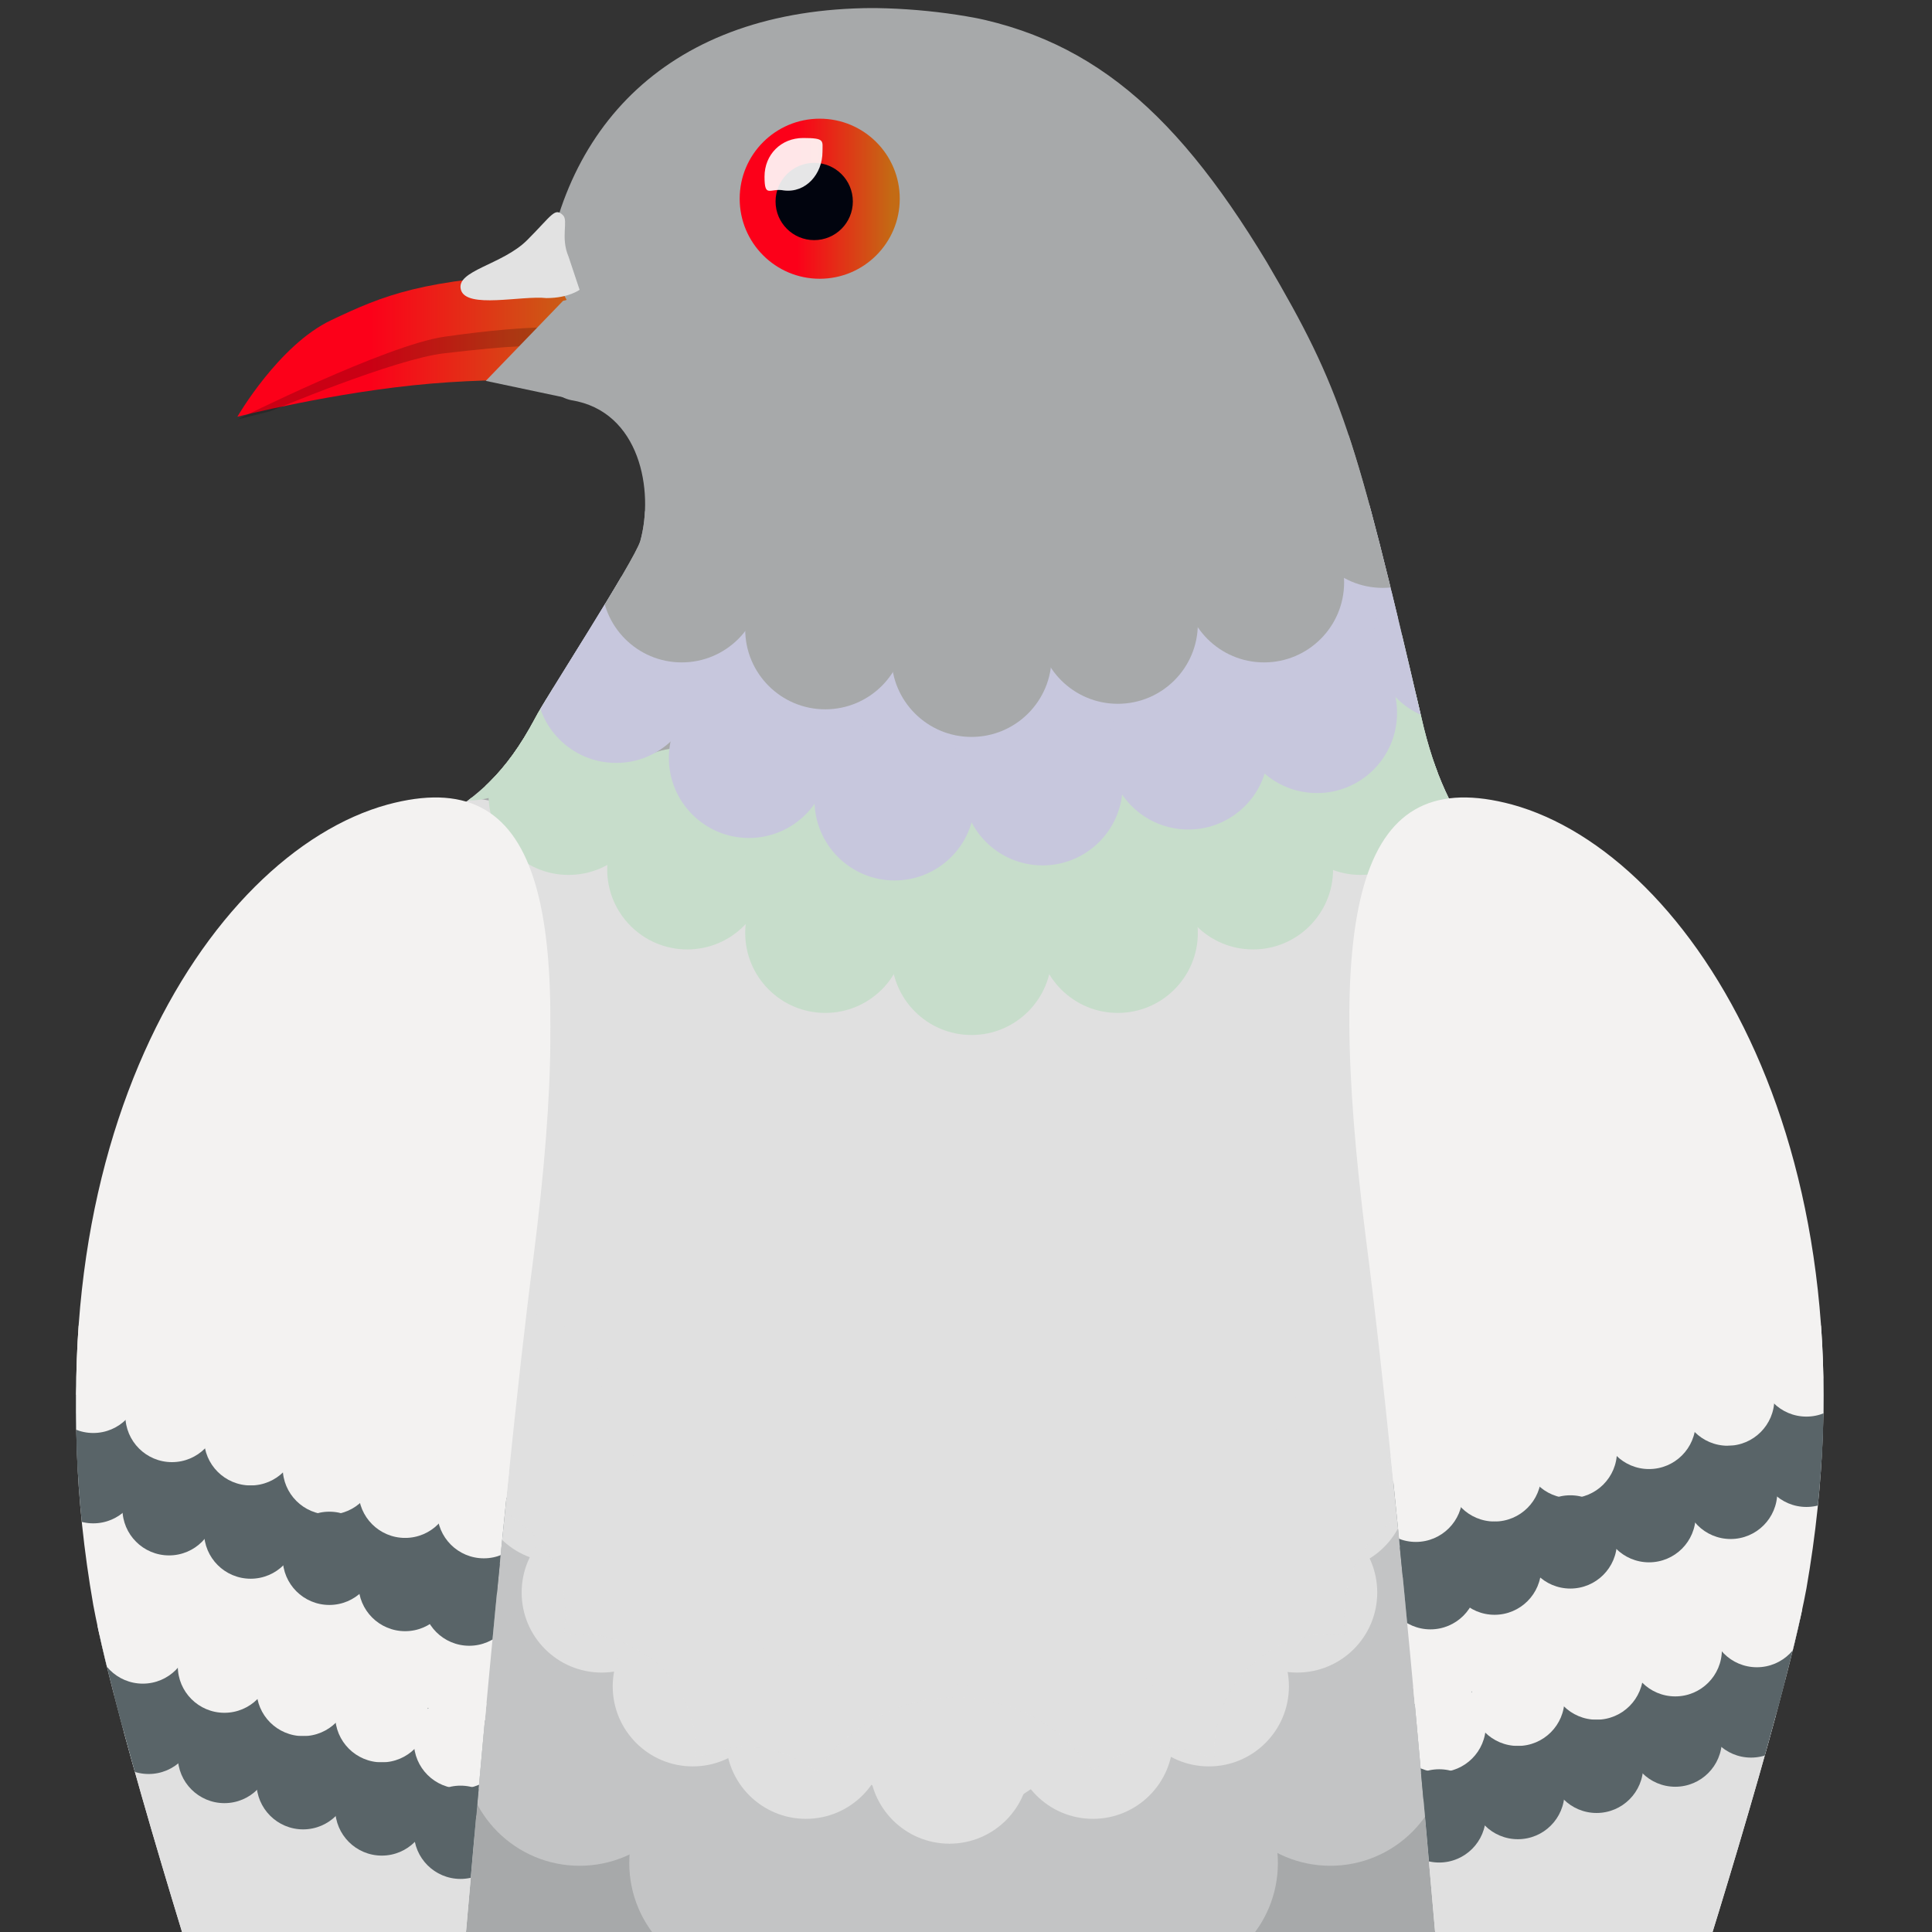 <?xml version="1.0" encoding="utf-8"?>
<!-- Generator: Adobe Illustrator 21.1.0, SVG Export Plug-In . SVG Version: 6.00 Build 0)  -->
<svg version="1.1" xmlns="http://www.w3.org/2000/svg" xmlns:xlink="http://www.w3.org/1999/xlink" x="0px" y="0px"
	 viewBox="0 0 70 70" style="enable-background:new 0 0 70 70;" xml:space="preserve">
<rect x="0" y="0" width="70" height="70" fill="#333333" stroke="none"/>
<style type="text/css">
	.st0{clip-path:url(#SVGID_2_);fill:#F3F2F1;}
	.st1{clip-path:url(#SVGID_2_);fill:#E0E0E0;}
	.st2{clip-path:url(#SVGID_2_);}
	.st3{fill:#596468;}
	.st4{fill:#F3F2F1;}
	.st5{clip-path:url(#SVGID_6_);fill:#A7A9AA;}
	.st6{display:none;clip-path:url(#SVGID_6_);fill:url(#SVGID_7_);}
	.st7{clip-path:url(#SVGID_6_);fill:#E0E0E0;}
	.st8{clip-path:url(#SVGID_6_);}
	.st9{fill:#C7C7DD;}
	.st10{fill:#C7DDCB;}
	.st11{fill:#E0E0E0;}
	.st12{fill:#A7A9AA;}
	.st13{clip-path:url(#SVGID_6_);fill:#BCD3C0;}
	.st14{clip-path:url(#SVGID_6_);fill:#CECECE;}
	.st15{opacity:0.5;clip-path:url(#SVGID_6_);}
	.st16{fill:url(#SVGID_8_);}
	.st17{fill:url(#SVGID_9_);}
	.st18{fill:#01040E;}
	.st19{opacity:0.9;fill:#FFFFFF;}
	.st20{opacity:0.2;}
	.st21{fill:#E2E2E2;}
	.st22{fill:#151519;}
</style>
<symbol  id="wing" viewBox="-12.5 -22.9 33.1 43.2">
	<g>
		<defs>
			<path id="SVGID_1_" d="M-3.7-21.5c0,0-3.3,10.3-4.1,14.6C-10.4,8-3.9,18.3,2.3,20c5.2,1.4,6.5-3.2,5-15
				C6.2-3.4,4.7-21.5,4.7-21.5L-3.7-21.5z"/>
		</defs>
		<clipPath id="SVGID_2_">
			<use xlink:href="#SVGID_1_"  style="overflow:visible;"/>
		</clipPath>
		<path class="st0" d="M-3.7-21.5c0,0-3.3,10.3-4.1,14.6C-10.4,8-3.9,18.3,2.3,20c5.2,1.4,6.5-3.2,5-15C6.2-3.4,4.7-21.5,4.7-21.5
			L-3.7-21.5z"/>
		<polygon class="st1" points="-8.9,-10.6 7.5,-15.4 7.4,-22.9 -7.1,-22.9 		"/>
		<g class="st2">
			<polygon class="st3" points="9,-11.6 -10.6,-7.3 -9.5,-10.4 8.4,-14.9 			"/>
			<circle class="st4" cx="-0.6" cy="-9.8" r="1.6"/>
			<circle class="st4" cx="2.1" cy="-10.7" r="1.6"/>
			<circle class="st4" cx="4.8" cy="-11.6" r="1.6"/>
			<circle class="st3" cx="-5.9" cy="-11.1" r="1.6"/>
			<circle class="st3" cx="-0.6" cy="-13" r="1.6"/>
			<circle class="st3" cx="-3.3" cy="-12.1" r="1.6"/>
			<circle class="st3" cx="2.1" cy="-13.9" r="1.6"/>
			<circle class="st3" cx="4.8" cy="-14.7" r="1.6"/>
			<circle class="st4" cx="-6.1" cy="-8" r="1.6"/>
			<circle class="st4" cx="-3.3" cy="-9" r="1.6"/>
		</g>
		<g class="st2">
			<polygon class="st3" points="9.2,-3.9 -12.5,1.3 -9.9,-2 6.7,-6.7 			"/>
			<circle class="st4" cx="-5.1" cy="-0.4" r="1.6"/>
			<circle class="st4" cx="-2.4" cy="-1.2" r="1.6"/>
			<circle class="st4" cx="0.3" cy="-2.2" r="1.6"/>
			<circle class="st4" cx="2.9" cy="-3" r="1.6"/>
			<circle class="st3" cx="-7.8" cy="-2.5" r="1.6"/>
			<circle class="st3" cx="-2.4" cy="-4.4" r="1.6"/>
			<circle class="st3" cx="-5.2" cy="-3.6" r="1.6"/>
			<circle class="st3" cx="0.3" cy="-5.3" r="1.6"/>
			<circle class="st3" cx="2.9" cy="-6.2" r="1.6"/>
			<circle class="st3" cx="5.1" cy="-6.7" r="1.6"/>
			<path class="st4" d="M20.3-21.4c-0.9,0-1.6,0.7-1.6,1.6s1,1.6,1.9,1.6"/>
			<circle class="st4" cx="-7.8" cy="0.6" r="1.6"/>
			<circle class="st4" cx="5.6" cy="-3.7" r="1.6"/>
		</g>
	</g>
</symbol>
<g id="Tail">
	<g>
		<defs>
			<circle id="SVGID_3_" cx="34.7" cy="61.2" r="51"/>
		</defs>
		<clipPath id="SVGID_4_">
			<use xlink:href="#SVGID_3_"  style="overflow:visible;"/>
		</clipPath>
	</g>
</g>
<g id="Body">
	<g>
		<defs>
			<path id="SVGID_5_" d="M60.9,40.9c5.2,24.1-11,57.5-25.3,57.5S7.3,77.9,9.6,53.6c1-10.4,1.7-15.9,4-21.3c1.4-3.2,3.6-2.1,5.8-6.3
				c0.3-0.6,3.6-5.7,3.8-6.4c0.5-1.8,0-4.7-2.5-5.1c-1.9-0.4-1-4.3-0.8-5.4c1.2-5.8,5.9-9.5,13.9-8.7c5.3,0.6,8.6,3.3,12.1,9.1
				c2.7,4.6,3.2,6.2,5.6,16.5C53.4,34.4,58.8,31.1,60.9,40.9z"/>
		</defs>
		<clipPath id="SVGID_6_">
			<use xlink:href="#SVGID_5_"  style="overflow:visible;"/>
		</clipPath>
		<path class="st5" d="M9.6,69.4c0,0-1.8-10.5-1.6-16.1c0.6-16.5,9.1-18.8,10.7-31.5c0.6-4.5,0.7-10.6,1-12.7
			c0.8-5.8,5.9-9.5,13.9-8.7C41.5,1.2,44.6,5.7,48,12.2c5.1,10,7.4,12.6,13.6,41.4c1.2,5.5,0.4,15.8,0.4,15.8"/>
		
			<linearGradient id="SVGID_7_" gradientUnits="userSpaceOnUse" x1="31.669" y1="66.352" x2="31.669" y2="29.965" gradientTransform="matrix(1 0 0 -1 3.239 78.907)">
			<stop  offset="0" style="stop-color:#061610"/>
			<stop  offset="0.197" style="stop-color:#093216"/>
			<stop  offset="0.772" style="stop-color:#3A2675"/>
			<stop  offset="1" style="stop-color:#412B84"/>
		</linearGradient>
		<path class="st6" d="M55.7,20.5c-1.6-5.3-4-3.7-5.7-8c0,0-1.4,6.6-12.8,7.7C27.9,21.2,20,13.7,20,13.7c1,6.9-2.5,5.3-5.5,10.7
			C8.6,35.2,25.3,48.9,34.5,48.9S60.4,35.7,55.7,20.5z"/>
		<polygon class="st7" points="-16.3,23.3 35,31.9 74.7,23 60.6,69.4 -8.5,69.4 		"/>
		<g class="st8">
			<g>
				
					<ellipse transform="matrix(5.242551e-02 -0.999 0.999 5.242551e-02 -14.876 26.235)" class="st9" cx="6.4" cy="21" rx="2.9" ry="2.9"/>
			</g>
			<g>
				
					<ellipse transform="matrix(5.242551e-02 -0.999 0.999 5.242551e-02 -4.74 30.752)" class="st9" cx="13.8" cy="17.9" rx="2.9" ry="2.9"/>
			</g>
			<g>
				
					<ellipse transform="matrix(5.242551e-02 -0.999 0.999 5.242551e-02 -4.291 38.107)" class="st9" cx="17.9" cy="21.3" rx="2.9" ry="2.9"/>
			</g>
			<g>
				
					<ellipse transform="matrix(5.242551e-02 -0.999 0.999 5.242551e-02 -2.792 44.593)" class="st9" cx="22.1" cy="23.8" rx="2.9" ry="2.9"/>
			</g>
			<g>
				
					<ellipse transform="matrix(5.242551e-02 -0.999 0.999 5.242551e-02 0.754 51.088)" class="st9" cx="27.3" cy="25.1" rx="2.9" ry="2.9"/>
			</g>
			<g>
				
					<ellipse transform="matrix(5.242551e-02 -0.999 0.999 5.242551e-02 32.308 81.496)" class="st9" cx="59.1" cy="23.7" rx="2.9" ry="2.9"/>
			</g>
			<g>
				
					<ellipse transform="matrix(5.242551e-02 -0.999 0.999 5.242551e-02 29.436 70.778)" class="st9" cx="52" cy="19.9" rx="2.9" ry="2.9"/>
			</g>
			<g>
				
					<ellipse transform="matrix(5.242551e-02 -0.999 0.999 5.242551e-02 22.242 69.182)" class="st9" cx="47.6" cy="22.9" rx="2.9" ry="2.9"/>
			</g>
			<g>
				
					<ellipse transform="matrix(5.242551e-02 -0.999 0.999 5.242551e-02 16.098 66.715)" class="st9" cx="43.2" cy="24.9" rx="2.9" ry="2.9"/>
			</g>
			<g>
				
					<ellipse transform="matrix(5.242551e-02 -0.999 0.999 5.242551e-02 10.212 62.165)" class="st9" cx="37.9" cy="25.7" rx="2.9" ry="2.9"/>
			</g>
			<g>
				
					<ellipse transform="matrix(5.242551e-02 -0.999 0.999 5.242551e-02 4.687 57.332)" class="st9" cx="32.6" cy="26.2" rx="2.9" ry="2.9"/>
			</g>
		</g>
		<g class="st8">
			<g>
				<circle class="st10" cx="17" cy="26.1" r="2.9"/>
			</g>
			<g>
				<circle class="st10" cx="20.6" cy="28.8" r="2.9"/>
			</g>
			<g>
				<circle class="st10" cx="24.9" cy="31.5" r="2.9"/>
			</g>
			<g>
				<circle class="st10" cx="29.9" cy="33.8" r="2.9"/>
			</g>
			<g>
				<circle class="st10" cx="52.7" cy="25.2" r="2.9"/>
			</g>
			<g>
				<circle class="st10" cx="49.3" cy="28.8" r="2.9"/>
			</g>
			<g>
				<circle class="st10" cx="45.4" cy="31.5" r="2.9"/>
			</g>
			<g>
				<circle class="st10" cx="40.5" cy="33.8" r="2.9"/>
			</g>
			<g>
				<circle class="st10" cx="35.2" cy="34.6" r="2.9"/>
			</g>
		</g>
		<g class="st8">
			<g>
				<circle class="st10" cx="8.8" cy="28" r="2.9"/>
			</g>
			<g>
				<circle class="st10" cx="16.1" cy="24.5" r="2.9"/>
			</g>
			<g>
				<circle class="st10" cx="20.4" cy="27.8" r="2.9"/>
			</g>
			<g>
				<circle class="st10" cx="24.7" cy="30" r="2.9"/>
			</g>
			<g>
				<circle class="st10" cx="29.9" cy="31.1" r="2.9"/>
			</g>
			<g>
				<circle class="st10" cx="61.6" cy="28" r="2.9"/>
			</g>
			<g>
				<circle class="st10" cx="54.3" cy="24.5" r="2.9"/>
			</g>
			<g>
				<circle class="st10" cx="50.1" cy="27.8" r="2.9"/>
			</g>
			<g>
				<circle class="st10" cx="45.8" cy="30" r="2.9"/>
			</g>
			<g>
				<circle class="st10" cx="40.5" cy="31.1" r="2.9"/>
			</g>
			<g>
				<circle class="st10" cx="35.2" cy="31.9" r="2.9"/>
			</g>
		</g>
		<polygon class="st5" points="16.1,45.6 25.4,60 34.4,66.8 45.3,59.5 52.6,43.8 57.8,71.8 7,71.7 		"/>
		<g class="st8">
			<g>
				
					<ellipse transform="matrix(5.242551e-02 -0.999 0.999 5.242551e-02 -17.82 28.75)" class="st9" cx="6.2" cy="23.8" rx="2.9" ry="2.9"/>
			</g>
			<g>
				
					<ellipse transform="matrix(5.242551e-02 -0.999 0.999 5.242551e-02 -7.685 33.266)" class="st9" cx="13.7" cy="20.7" rx="2.9" ry="2.9"/>
			</g>
			<g>
				
					<ellipse transform="matrix(5.242551e-02 -0.999 0.999 5.242551e-02 -6.011 39.459)" class="st9" cx="17.8" cy="22.9" rx="2.9" ry="2.9"/>
			</g>
			<g>
				
					<ellipse transform="matrix(5.242551e-02 -0.999 0.999 5.242551e-02 -3.621 45.719)" class="st9" cx="22.3" cy="24.8" rx="2.9" ry="2.9"/>
			</g>
			<g>
				
					<ellipse transform="matrix(5.242551e-02 -0.999 0.999 5.242551e-02 -1.658 53.097)" class="st9" cx="27.1" cy="27.4" rx="2.9" ry="2.9"/>
			</g>
			<g>
				
					<ellipse transform="matrix(5.242551e-02 -0.999 0.999 5.242551e-02 26.619 74.674)" class="st9" cx="52.7" cy="23.3" rx="2.9" ry="2.9"/>
			</g>
			<g>
				
					<ellipse transform="matrix(5.242551e-02 -0.999 0.999 5.242551e-02 19.342 72.128)" class="st9" cx="47.7" cy="25.9" rx="2.9" ry="2.9"/>
			</g>
			<g>
				
					<ellipse transform="matrix(5.242551e-02 -0.999 0.999 5.242551e-02 13.622 68.785)" class="st9" cx="43.1" cy="27.2" rx="2.9" ry="2.9"/>
			</g>
			<g>
				
					<ellipse transform="matrix(5.242551e-02 -0.999 0.999 5.242551e-02 7.327 64.622)" class="st9" cx="37.7" cy="28.5" rx="2.9" ry="2.9"/>
			</g>
			<g>
				
					<ellipse transform="matrix(5.242551e-02 -0.999 0.999 5.242551e-02 1.743 59.847)" class="st9" cx="32.4" cy="29" rx="2.9" ry="2.9"/>
			</g>
		</g>
		<g class="st8">
			<g>
				<circle class="st11" cx="18.9" cy="50.5" r="2.9"/>
			</g>
			<g>
				<circle class="st11" cx="20.2" cy="53.7" r="2.9"/>
			</g>
			<g>
				<circle class="st11" cx="21.8" cy="57.7" r="2.9"/>
			</g>
			<g>
				<circle class="st11" cx="25.1" cy="61.1" r="2.9"/>
			</g>
			<g>
				<circle class="st11" cx="29.2" cy="63" r="2.9"/>
			</g>
			<g>
				<circle class="st11" cx="49.6" cy="49.5" r="2.9"/>
			</g>
			<g>
				<circle class="st11" cx="48.1" cy="54" r="2.9"/>
			</g>
			<g>
				<circle class="st11" cx="47" cy="57.7" r="2.9"/>
			</g>
			<g>
				<circle class="st11" cx="43.8" cy="61.1" r="2.9"/>
			</g>
			<g>
				<circle class="st11" cx="39.6" cy="63" r="2.9"/>
			</g>
			<g>
				<circle class="st11" cx="34.4" cy="63.9" r="2.9"/>
			</g>
		</g>
		<g class="st8">
			<g>
				<circle class="st12" cx="8.8" cy="19.9" r="2.9"/>
			</g>
			<g>
				<circle class="st12" cx="16.1" cy="16.4" r="2.9"/>
			</g>
			<g>
				<circle class="st12" cx="20.4" cy="18.4" r="2.9"/>
			</g>
			<g>
				<circle class="st12" cx="24.7" cy="21.1" r="2.9"/>
			</g>
			<g>
				<circle class="st12" cx="29.9" cy="22.8" r="2.9"/>
			</g>
			<g>
				<circle class="st12" cx="61.6" cy="19.9" r="2.9"/>
			</g>
			<g>
				<circle class="st12" cx="54.3" cy="16.4" r="2.9"/>
			</g>
			<g>
				<circle class="st12" cx="50.1" cy="18.4" r="2.9"/>
			</g>
			<g>
				<circle class="st12" cx="45.8" cy="21.1" r="2.9"/>
			</g>
			<g>
				<circle class="st12" cx="40.5" cy="22.6" r="2.9"/>
			</g>
			<g>
				<circle class="st12" cx="35.2" cy="23.8" r="2.9"/>
			</g>
		</g>
		<circle class="st13" cx="53" cy="22.9" r="2.1"/>
		<path class="st14" d="M45.8,64.5"/>
		<g class="st15">
			<g>
				<circle class="st11" cx="12" cy="48" r="4.2"/>
			</g>
			<g>
				<circle class="st11" cx="13.9" cy="52.6" r="4.2"/>
			</g>
			<g>
				<circle class="st11" cx="16.3" cy="58.5" r="4.2"/>
			</g>
			<g>
				<circle class="st11" cx="21" cy="63.4" r="4.2"/>
			</g>
			<g>
				<circle class="st11" cx="27" cy="67.5" r="4.2"/>
			</g>
			<g>
				<circle class="st11" cx="56.6" cy="46.6" r="4.2"/>
			</g>
			<g>
				<circle class="st11" cx="54.5" cy="53.1" r="4.2"/>
			</g>
			<g>
				<circle class="st11" cx="52.9" cy="58.5" r="4.2"/>
			</g>
			<g>
				<circle class="st11" cx="48.2" cy="63.4" r="4.2"/>
			</g>
			<g>
				<circle class="st11" cx="42.1" cy="67.5" r="4.2"/>
			</g>
			<g>
				<circle class="st11" cx="34.6" cy="67.5" r="6"/>
			</g>
		</g>
	</g>
	
		<linearGradient id="SVGID_8_" gradientUnits="userSpaceOnUse" x1="59.814" y1="12.528" x2="46.208" y2="12.528" gradientTransform="matrix(-1 0 0 1 68.488 0)">
		<stop  offset="0.349" style="stop-color:#FC0019"/>
		<stop  offset="0.946" style="stop-color:#C36B14"/>
	</linearGradient>
	<path class="st16" d="M20,9.9c-4.7,0.2-6.1,0.8-8,1.7s-3.4,3.5-3.4,3.5s3.5-0.9,7-1.2c3.5-0.3,6.6,0,6.6,0L20,9.9z"/>
	<linearGradient id="SVGID_9_" gradientUnits="userSpaceOnUse" x1="26.84" y1="7.175" x2="32.658" y2="7.175">
		<stop  offset="0.349" style="stop-color:#FC0019"/>
		<stop  offset="0.946" style="stop-color:#C36B14"/>
	</linearGradient>
	<circle class="st17" cx="29.7" cy="7.2" r="2.9"/>
	<circle class="st18" cx="29.5" cy="7.3" r="1.4"/>
	<path class="st19" d="M27.7,6.4c0,0.8,0.2,0.4,0.7,0.5c0.8,0.1,1.4-0.6,1.4-1.4c0-0.4,0.1-0.5-0.7-0.5S27.7,5.6,27.7,6.4z"/>
	<path class="st20" d="M20.7,11.9c0,0-1.1-0.2-4.6,0.3c-2.1,0.3-7.5,3-7.5,3l1.2-0.3c0,0,4.5-1.9,6.3-2.1c2.6-0.3,3.1-0.3,4.5-0.2
		L20.7,11.9z"/>
	<path class="st21" d="M21,10.5c0,0-0.2-0.6-0.4-1.2c-0.3-0.7,0-1.3-0.2-1.5c-0.3-0.3-0.4,0-1.3,0.9s-2.6,1.1-2.4,1.8
		c0.2,0.7,2.2,0.2,3.1,0.3C20.6,10.8,21,10.5,21,10.5z"/>
	<path class="st12" d="M22.1,9.5c-0.2,1.1-1.7,1.4-1.7,1.4l-2.8,2.9l5.2,1.1L22,14.2l1.1-0.4l-1.1-0.8l0.8-0.8l-0.8-0.8l0.8-0.6
		L22.1,9.5z"/>
	<g id="Wings">
		<path class="st22" d="M64.5,75.2"/>
		
			<use xlink:href="#wing"  width="33.1" height="43.2" id="XMLID_4_" x="-12.5" y="-22.9" transform="matrix(1.056 0 0 -1.056 11.616 50.27)" style="overflow:visible;"/>
		
			<use xlink:href="#wing"  width="33.1" height="43.2" id="XMLID_2_" x="-12.5" y="-22.9" transform="matrix(1.056 0 0 -1.056 11.616 50.864)" style="display:none;overflow:visible;"/>
		
			<use xlink:href="#wing"  width="33.1" height="43.2" x="-12.5" y="-22.9" transform="matrix(-1.056 0 0 -1.056 57.213 50.27)" style="overflow:visible;"/>
	</g>
</g>
<g id="Layer_6">
</g>
</svg>
